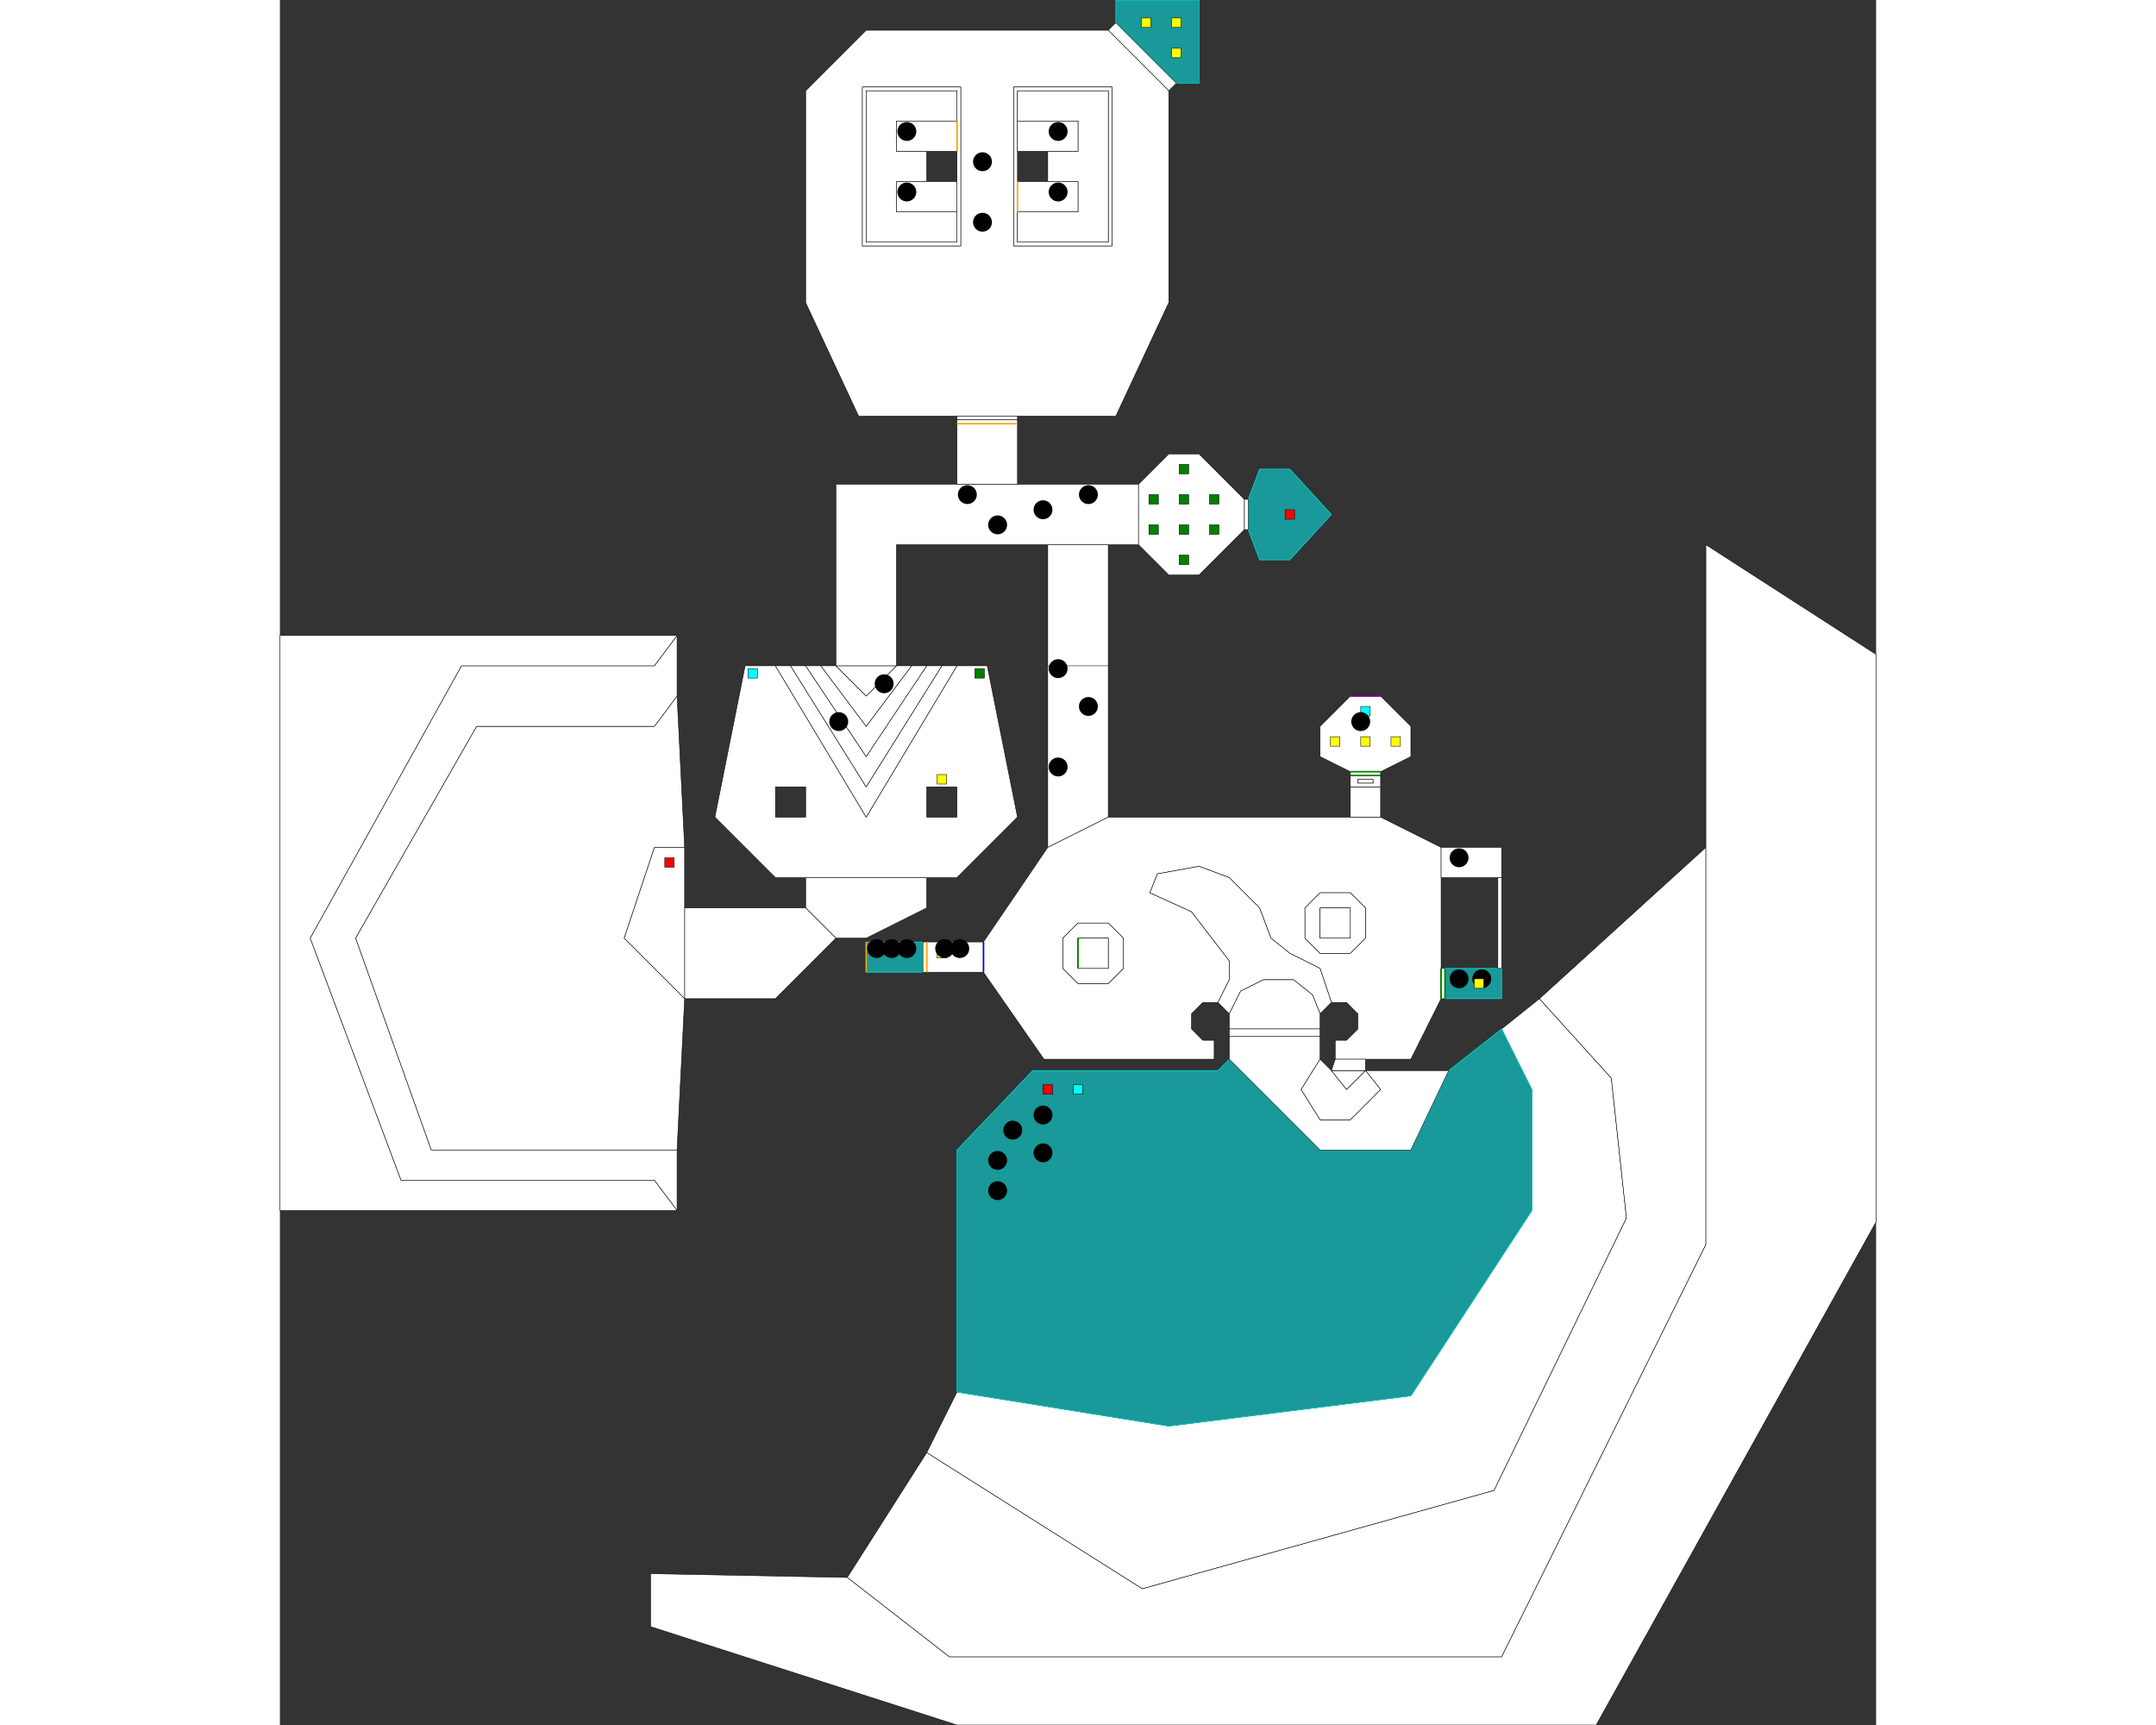<?xml version="1.0" standalone="no"?>
<svg width="1280" height="1024" viewBox="360 -5056 3376 3648" xmlns="http://www.w3.org/2000/svg">
  <rect x="360" y="-5056" width="3376" height="3648" fill="#333333" stroke="none"/>
  <title>DOOM2.WAD - MAP01</title>
  <g fill-rule="evenodd">
    <g fill="white" stroke="black" fill-opacity="1.0" stroke-width="1">
      <title>Sector 0</title>
      <desc>Sector Type: 0</desc>
    <path d="M 1792 -3648 L 1856 -3648 1920 -3328 1792 -3200 1728 -3200 1472 -3200 1408 -3200 1280 -3328 1344 -3648 1408 -3648 1600 -3328 1792 -3648 M 1792 -3392 L 1728 -3392 1728 -3328 1792 -3328 1792 -3392 M 1408 -3328 L 1472 -3328 1472 -3392 1408 -3392 1408 -3328 "/>
    </g>
    <g fill="white" stroke="black" fill-opacity="1.0" stroke-width="1">
      <title>Sector 1</title>
      <desc>Sector Type: 0</desc>
    <path d="M 2112 -3328 L 1984 -3264 1984 -3280 1984 -3328 1984 -3392 1984 -3456 1984 -3520 1984 -3584 1984 -3648 2112 -3648 2112 -3712 2112 -3776 2112 -3840 2112 -3904 1984 -3904 1984 -3840 1984 -3784 1984 -3712 1984 -3648 2112 -3648 2112 -3584 2112 -3520 2112 -3456 2112 -3392 2112 -3344 2112 -3328 "/>
    </g>
    <g fill="white" stroke="black" fill-opacity="1.0" stroke-width="1">
      <title>Sector 2</title>
      <desc>Sector Type: 0</desc>
    <path d="M 1600 -3328 L 1408 -3648 1440 -3648 1600 -3392 1760 -3648 1792 -3648 1600 -3328 "/>
    </g>
    <g fill="white" stroke="black" fill-opacity="1.0" stroke-width="1">
      <title>Sector 3</title>
      <desc>Sector Type: 0</desc>
    <path d="M 1600 -3392 L 1440 -3648 1472 -3648 1600 -3456 1728 -3648 1760 -3648 1600 -3392 "/>
    </g>
    <g fill="white" stroke="black" fill-opacity="1.0" stroke-width="1">
      <title>Sector 4</title>
      <desc>Sector Type: 0</desc>
    <path d="M 1600 -3456 L 1472 -3648 1504 -3648 1600 -3520 1696 -3648 1728 -3648 1600 -3456 "/>
    </g>
    <g fill="white" stroke="black" fill-opacity="1.0" stroke-width="1">
      <title>Sector 5</title>
      <desc>Sector Type: 0</desc>
    <path d="M 1600 -3520 L 1504 -3648 1536 -3648 1600 -3584 1664 -3648 1696 -3648 1600 -3520 "/>
    </g>
    <g fill="white" stroke="black" fill-opacity="1.0" stroke-width="1">
      <title>Sector 6</title>
      <desc>Sector Type: 0</desc>
    <path d="M 1600 -3584 L 1536 -3648 1664 -3648 1600 -3584 "/>
    </g>
    <g fill="white" stroke="black" fill-opacity="1.0" stroke-width="1">
      <title>Sector 7</title>
      <desc>Sector Type: 0</desc>
    <path d="M 1728 -3136 L 1600 -3072 1536 -3072 1472 -3136 1472 -3200 1728 -3200 1728 -3136 "/>
    </g>
    <g fill="aqua" stroke="aqua" fill-opacity="0.5" stroke-width="1">
      <title>Sector 8</title>
      <desc>Sector Type: 9</desc>
    <path d="M 1720 -3000 L 1600 -3000 1600 -3064 1720 -3064 1720 -3000 "/>
    <!-- Type 103 -->
    <path d="M 1600 -3000 L 1600 -3064" stroke="orange" stroke-width="3" />    </g>
    <g fill="white" stroke="black" fill-opacity="1.0" stroke-width="1">
      <title>Sector 9</title>
      <desc>Sector Type: 0</desc>
    <path d="M 1216 -2944 L 1216 -3136 1472 -3136 1536 -3072 1408 -2944 1216 -2944 "/>
    </g>
    <g fill="white" stroke="black" fill-opacity="1.0" stroke-width="1">
      <title>Sector 10</title>
      <desc>Sector Type: 0</desc>
    <path d="M 1216 -2944 L 1088 -3072 1152 -3264 1216 -3264 1216 -3136 1216 -2944 "/>
    </g>
    <g fill="white" stroke="black" fill-opacity="1.0" stroke-width="1">
      <title>Sector 11</title>
      <desc>Sector Type: 0</desc>
    <path d="M 520 -3072 L 680 -2624 1200 -2624 1216 -2944 1088 -3072 1152 -3264 1216 -3264 1200 -3584 1152 -3520 776 -3520 520 -3072 "/>
    </g>
    <g fill="white" stroke="black" fill-opacity="1.0" stroke-width="1">
      <title>Sector 12</title>
      <desc>Sector Type: 0</desc>
    <path d="M 1200 -3712 L 1200 -3584 1152 -3520 776 -3520 520 -3072 680 -2624 1200 -2624 1200 -2496 1152 -2560 616 -2560 424 -3072 744 -3648 1152 -3648 1200 -3712 "/>
    </g>
    <g fill="white" stroke="black" fill-opacity="1.0" stroke-width="1">
      <title>Sector 13</title>
      <desc>Sector Type: 0</desc>
    <path d="M 1200 -2496 L 360 -2496 360 -3712 1200 -3712 1152 -3648 744 -3648 424 -3072 616 -2560 1152 -2560 1200 -2496 "/>
    </g>
    <g fill="white" stroke="black" fill-opacity="1.0" stroke-width="1">
      <title>Sector 14</title>
      <desc>Sector Type: 0</desc>
    <path d="M 1728 -1984 L 1792 -2112 2240 -2040 2752 -2104 3008 -2496 3008 -2752 2944 -2880 3024 -2944 3176 -2776 3208 -2480 2928 -1904 2184 -1696 1728 -1984 "/>
    </g>
    <g fill="white" stroke="black" fill-opacity="1.0" stroke-width="1">
      <title>Sector 15</title>
      <desc>Sector Type: 0</desc>
    <path d="M 1728 -1984 L 2184 -1696 2928 -1904 3208 -2480 3176 -2776 3024 -2944 3376 -3264 3376 -2424 2944 -1552 1776 -1552 1560 -1720 1728 -1984 "/>
    </g>
    <g fill="white" stroke="black" fill-opacity="1.0" stroke-width="1">
      <title>Sector 16</title>
      <desc>Sector Type: 0</desc>
    <path d="M 1560 -1720 L 1776 -1552 2944 -1552 3376 -2424 3376 -3264 3376 -3904 3736 -3672 3736 -2472 3144 -1408 1792 -1408 1144 -1616 1144 -1728 1560 -1720 "/>
    </g>
    <g fill="aqua" stroke="aqua" fill-opacity="0.5" stroke-width="1">
      <title>Sector 17</title>
      <desc>Sector Type: 9</desc>
    <path d="M 3008 -2496 L 2752 -2104 2240 -2040 1792 -2112 1792 -2624 1952 -2792 2344 -2792 2368 -2816 2560 -2624 2752 -2624 2832 -2792 2944 -2880 3008 -2752 3008 -2496 "/>
    </g>
    <g fill="white" stroke="black" fill-opacity="1.0" stroke-width="1">
      <title>Sector 18</title>
      <desc>Sector Type: 0</desc>
    <path d="M 2816 -2944 L 2752 -2816 2656 -2816 2592 -2816 2592 -2856 2616 -2856 2640 -2880 2640 -2912 2616 -2936 2584 -2936 2560 -3008 2496 -3040 2456 -3072 2432 -3136 2368 -3200 2304 -3224 2216 -3208 2200 -3168 2288 -3128 2368 -3024 2368 -2984 2344 -2936 2312 -2936 2288 -2912 2288 -2880 2312 -2856 2336 -2856 2336 -2816 1976 -2816 1848 -3000 1848 -3064 1984 -3264 2112 -3328 2624 -3328 2688 -3328 2816 -3264 2816 -3200 2816 -3008 2816 -2944 M 2112 -3104 L 2048 -3104 2016 -3072 2016 -3008 2048 -2976 2112 -2976 2144 -3008 2144 -3072 2112 -3104 M 2624 -3040 L 2656 -3072 2656 -3136 2624 -3168 2560 -3168 2528 -3136 2528 -3072 2560 -3040 2624 -3040 "/>
    <!-- Type 62 -->
    <path d="M 1848 -3000 L 1848 -3064" stroke="blue" stroke-width="3" />    <!-- Type 1 -->
    <path d="M 2816 -3008 L 2816 -2944" stroke="green" stroke-width="3" />    </g>
    <g fill="white" stroke="black" fill-opacity="1.0" stroke-width="1">
      <title>Sector 19</title>
      <desc>Sector Type: 0</desc>
    <path d="M 2048 -3008 L 2112 -3008 2112 -3072 2048 -3072 2048 -3008 M 2144 -3008 L 2144 -3072 2112 -3104 2048 -3104 2016 -3072 2016 -3008 2048 -2976 2112 -2976 2144 -3008 "/>
    <!-- Type 2 -->
    <path d="M 2048 -3072 L 2048 -3008" stroke="green" stroke-width="3" />    </g>
    <g fill="white" stroke="black" fill-opacity="1.0" stroke-width="1">
      <title>Sector 20</title>
      <desc>Sector Type: 0</desc>
    <path d="M 2048 -3072 L 2048 -3008 2112 -3008 2112 -3072 2048 -3072 "/>
    <!-- Type 2 -->
    <path d="M 2048 -3072 L 2048 -3008" stroke="green" stroke-width="3" />    </g>
    <g fill="white" stroke="black" fill-opacity="1.0" stroke-width="1">
      <title>Sector 21</title>
      <desc>Sector Type: 0</desc>
    <path d="M 1728 -3000 L 1728 -3064 1848 -3064 1848 -3000 1728 -3000 "/>
    <!-- Type 31 -->
    <path d="M 1728 -3000 L 1728 -3064" stroke="orange" stroke-width="3" />    <!-- Type 62 -->
    <path d="M 1848 -3000 L 1848 -3064" stroke="blue" stroke-width="3" />    </g>
    <g fill="white" stroke="black" fill-opacity="1.0" stroke-width="1">
      <title>Sector 22</title>
      <desc>Sector Type: 0</desc>
    <path d="M 1728 -3000 L 1728 -3064 1720 -3064 1720 -3000 1728 -3000 "/>
    <!-- Type 31 -->
    <path d="M 1728 -3000 L 1728 -3064" stroke="orange" stroke-width="3" />    </g>
    <g fill="white" stroke="black" fill-opacity="1.0" stroke-width="1">
      <title>Sector 23</title>
      <desc>Sector Type: 0</desc>
    <path d="M 2368 -3200 L 2432 -3136 2456 -3072 2496 -3040 2560 -3008 2584 -2936 2560 -2912 2544 -2952 2504 -2984 2440 -2984 2392 -2960 2368 -2912 2344 -2936 2368 -2984 2368 -3024 2288 -3128 2200 -3168 2216 -3208 2304 -3224 2368 -3200 "/>
    </g>
    <g fill="white" stroke="black" fill-opacity="1.0" stroke-width="1">
      <title>Sector 24</title>
      <desc>Sector Type: 0</desc>
    <path d="M 2832 -2792 L 2752 -2624 2560 -2624 2368 -2816 2368 -2864 2560 -2864 2560 -2816 2520 -2752 2560 -2688 2624 -2688 2688 -2752 2656 -2792 2832 -2792 "/>
    </g>
    <g fill="white" stroke="black" fill-opacity="1.0" stroke-width="1">
      <title>Sector 25</title>
      <desc>Sector Type: 0</desc>
    <path d="M 2544 -2952 L 2560 -2912 2560 -2880 2368 -2880 2368 -2912 2392 -2960 2440 -2984 2504 -2984 2544 -2952 "/>
    </g>
    <g fill="white" stroke="black" fill-opacity="1.0" stroke-width="1">
      <title>Sector 26</title>
      <desc>Sector Type: 0</desc>
    <path d="M 2624 -2688 L 2560 -2688 2520 -2752 2560 -2816 2584 -2792 2616 -2752 2656 -2792 2688 -2752 2624 -2688 "/>
    </g>
    <g fill="white" stroke="black" fill-opacity="1.0" stroke-width="1">
      <title>Sector 27</title>
      <desc>Sector Type: 0</desc>
    <path d="M 2368 -2864 L 2560 -2864 2560 -2880 2368 -2880 2368 -2864 "/>
    </g>
    <g fill="aqua" stroke="aqua" fill-opacity="0.5" stroke-width="1">
      <title>Sector 28</title>
      <desc>Sector Type: 9</desc>
    <path d="M 2944 -3008 L 2944 -2944 2824 -2944 2824 -3008 2936 -3008 2944 -3008 "/>
    <!-- Type 1 -->
    <path d="M 2824 -2944 L 2824 -3008" stroke="green" stroke-width="3" />    </g>
    <g fill="white" stroke="black" fill-opacity="1.0" stroke-width="1">
      <title>Sector 29</title>
      <desc>Sector Type: 0</desc>
    <path d="M 2824 -2944 L 2824 -3008 2816 -3008 2816 -2944 2824 -2944 "/>
    <!-- Type 1 -->
    <path d="M 2816 -3008 L 2816 -2944" stroke="green" stroke-width="3" />    <!-- Type 1 -->
    <path d="M 2824 -2944 L 2824 -3008" stroke="green" stroke-width="3" />    </g>
    <g fill="white" stroke="black" fill-opacity="1.0" stroke-width="1">
      <title>Sector 30</title>
      <desc>Sector Type: 0</desc>
    <path d="M 2616 -2752 L 2584 -2792 2656 -2792 2616 -2752 "/>
    </g>
    <g fill="white" stroke="black" fill-opacity="1.0" stroke-width="1">
      <title>Sector 31</title>
      <desc>Sector Type: 0</desc>
    <path d="M 2656 -2816 L 2592 -2816 2584 -2792 2656 -2792 2656 -2816 "/>
    </g>
    <g fill="white" stroke="black" fill-opacity="1.0" stroke-width="1">
      <title>Sector 32</title>
      <desc>Sector Type: 0</desc>
    <path d="M 2688 -3328 L 2624 -3328 2624 -3392 2688 -3392 2688 -3328 "/>
    </g>
    <g fill="white" stroke="black" fill-opacity="1.0" stroke-width="1">
      <title>Sector 33</title>
      <desc>Sector Type: 0</desc>
    <path d="M 2560 -3072 L 2624 -3072 2624 -3136 2560 -3136 2560 -3072 M 2656 -3072 L 2656 -3136 2624 -3168 2560 -3168 2528 -3136 2528 -3072 2560 -3040 2624 -3040 2656 -3072 "/>
    </g>
    <g fill="white" stroke="black" fill-opacity="1.0" stroke-width="1">
      <title>Sector 34</title>
      <desc>Sector Type: 0</desc>
    <path d="M 2624 -3392 L 2624 -3416 2688 -3416 2688 -3392 2624 -3392 M 2672 -3408 L 2640 -3408 2640 -3400 2672 -3400 2672 -3408 "/>
    <!-- Type 1 -->
    <path d="M 2624 -3416 L 2688 -3416" stroke="green" stroke-width="3" />    </g>
    <g fill="white" stroke="black" fill-opacity="1.0" stroke-width="1">
      <title>Sector 35</title>
      <desc>Sector Type: 0</desc>
    <path d="M 2640 -3408 L 2640 -3400 2672 -3400 2672 -3408 2640 -3408 "/>
    </g>
    <g fill="white" stroke="black" fill-opacity="1.0" stroke-width="1">
      <title>Sector 36</title>
      <desc>Sector Type: 0</desc>
    <path d="M 2624 -3584 L 2688 -3584 2752 -3520 2752 -3456 2688 -3424 2624 -3424 2560 -3456 2560 -3520 2624 -3584 "/>
    <!-- Type 11 -->
    <path d="M 2624 -3584 L 2688 -3584" stroke="purple" stroke-width="3" />    <!-- Type 1 -->
    <path d="M 2688 -3424 L 2624 -3424" stroke="green" stroke-width="3" />    </g>
    <g fill="white" stroke="black" fill-opacity="1.0" stroke-width="1">
      <title>Sector 37</title>
      <desc>Sector Type: 0</desc>
    <path d="M 2688 -3424 L 2688 -3416 2624 -3416 2624 -3424 2688 -3424 "/>
    <!-- Type 1 -->
    <path d="M 2624 -3416 L 2688 -3416" stroke="green" stroke-width="3" />    <!-- Type 1 -->
    <path d="M 2688 -3424 L 2624 -3424" stroke="green" stroke-width="3" />    </g>
    <g fill="white" stroke="black" fill-opacity="1.0" stroke-width="1">
      <title>Sector 38</title>
      <desc>Sector Type: 0</desc>
    <path d="M 2816 -3200 L 2816 -3264 2944 -3264 2944 -3200 2936 -3200 2816 -3200 "/>
    </g>
    <g fill="white" stroke="black" fill-opacity="1.0" stroke-width="1">
      <title>Sector 39</title>
      <desc>Sector Type: 0</desc>
    <path d="M 2936 -3008 L 2944 -3008 2944 -3200 2936 -3200 2936 -3008 "/>
    </g>
    <g fill="white" stroke="black" fill-opacity="1.0" stroke-width="1">
      <title>Sector 40</title>
      <desc>Sector Type: 0</desc>
    <path d="M 2560 -3136 L 2560 -3072 2624 -3072 2624 -3136 2560 -3136 "/>
    </g>
    <g fill="aqua" stroke="aqua" fill-opacity="0.5" stroke-width="1">
      <title>Sector 41</title>
      <desc>Sector Type: 9</desc>
    <path d="M 2304 -5056 L 2304 -4880 2256 -4880 2128 -5008 2128 -5056 2304 -5056 "/>
    </g>
    <g fill="white" stroke="black" fill-opacity="1.0" stroke-width="1">
      <title>Sector 42</title>
      <desc>Sector Type: 0</desc>
    <path d="M 2256 -4880 L 2128 -5008 2112 -4992 2240 -4864 2256 -4880 "/>
    </g>
    <g fill="white" stroke="black" fill-opacity="1.0" stroke-width="1">
      <title>Sector 43</title>
      <desc>Sector Type: 0</desc>
    <path d="M 1792 -4176 L 1584 -4176 1472 -4416 1472 -4864 1600 -4992 2112 -4992 2240 -4864 2240 -4416 2128 -4176 1920 -4176 1792 -4176 M 2120 -4536 L 2120 -4872 1912 -4872 1912 -4536 2120 -4536 M 1592 -4872 L 1592 -4536 1800 -4536 1800 -4872 1592 -4872 "/>
    </g>
    <g fill="white" stroke="black" fill-opacity="1.0" stroke-width="1">
      <title>Sector 44</title>
      <desc>Sector Type: 0</desc>
    <path d="M 1920 -4864 L 1920 -4800 1920 -4736 1920 -4672 1920 -4608 1920 -4544 2112 -4544 2112 -4864 1920 -4864 M 2120 -4872 L 1912 -4872 1912 -4536 2120 -4536 2120 -4872 "/>
    <!-- Type 103 -->
    <path d="M 1920 -4672 L 1920 -4608" stroke="orange" stroke-width="3" />    </g>
    <g fill="white" stroke="black" fill-opacity="1.0" stroke-width="1">
      <title>Sector 45</title>
      <desc>Sector Type: 0</desc>
    <path d="M 1920 -4608 L 2048 -4608 2048 -4672 1984 -4672 1984 -4736 2048 -4736 2048 -4800 1920 -4800 1920 -4864 2112 -4864 2112 -4544 1920 -4544 1920 -4608 "/>
    </g>
    <g fill="white" stroke="black" fill-opacity="1.0" stroke-width="1">
      <title>Sector 46</title>
      <desc>Sector Type: 0</desc>
    <path d="M 2048 -4672 L 1984 -4672 1920 -4672 1920 -4608 2048 -4608 2048 -4672 "/>
    <!-- Type 103 -->
    <path d="M 1920 -4672 L 1920 -4608" stroke="orange" stroke-width="3" />    </g>
    <g fill="white" stroke="black" fill-opacity="1.0" stroke-width="1">
      <title>Sector 47</title>
      <desc>Sector Type: 0</desc>
    <path d="M 2048 -4736 L 2048 -4800 1920 -4800 1920 -4736 1984 -4736 2048 -4736 "/>
    </g>
    <g fill="white" stroke="black" fill-opacity="1.0" stroke-width="1">
      <title>Sector 48</title>
      <desc>Sector Type: 0</desc>
    <path d="M 1792 -4544 L 1792 -4608 1792 -4672 1792 -4736 1792 -4800 1792 -4864 1600 -4864 1600 -4544 1792 -4544 M 1800 -4872 L 1592 -4872 1592 -4536 1800 -4536 1800 -4872 "/>
    <!-- Type 102 -->
    <path d="M 1792 -4736 L 1792 -4800" stroke="orange" stroke-width="3" />    </g>
    <g fill="white" stroke="black" fill-opacity="1.0" stroke-width="1">
      <title>Sector 49</title>
      <desc>Sector Type: 0</desc>
    <path d="M 1792 -4608 L 1792 -4544 1600 -4544 1600 -4864 1792 -4864 1792 -4800 1664 -4800 1664 -4736 1728 -4736 1728 -4672 1664 -4672 1664 -4608 1792 -4608 "/>
    </g>
    <g fill="white" stroke="black" fill-opacity="1.0" stroke-width="1">
      <title>Sector 50</title>
      <desc>Sector Type: 0</desc>
    <path d="M 1792 -4800 L 1664 -4800 1664 -4736 1728 -4736 1792 -4736 1792 -4800 "/>
    <!-- Type 102 -->
    <path d="M 1792 -4736 L 1792 -4800" stroke="orange" stroke-width="3" />    </g>
    <g fill="white" stroke="black" fill-opacity="1.0" stroke-width="1">
      <title>Sector 51</title>
      <desc>Sector Type: 0</desc>
    <path d="M 1792 -4608 L 1792 -4672 1728 -4672 1664 -4672 1664 -4608 1792 -4608 "/>
    </g>
    <g fill="white" stroke="black" fill-opacity="1.0" stroke-width="1">
      <title>Sector 52</title>
      <desc>Sector Type: 0</desc>
    <path d="M 1536 -3904 L 1536 -3840 1536 -3776 1536 -3712 1536 -3664 1536 -3648 1664 -3648 1664 -3664 1664 -3712 1664 -3776 1664 -3840 1664 -3904 1728 -3904 1792 -3904 1856 -3904 1920 -3904 1984 -3904 2112 -3904 2176 -3904 2176 -4032 2112 -4032 2048 -4032 1984 -4032 1920 -4032 1792 -4032 1728 -4032 1664 -4032 1600 -4032 1536 -4032 1536 -3968 1536 -3904 "/>
    </g>
    <g fill="white" stroke="black" fill-opacity="1.0" stroke-width="1">
      <title>Sector 53</title>
      <desc>Sector Type: 0</desc>
    <path d="M 1920 -4096 L 1920 -4032 1792 -4032 1792 -4096 1792 -4160 1920 -4160 1920 -4096 "/>
    <!-- Type 31 -->
    <path d="M 1792 -4160 L 1920 -4160" stroke="orange" stroke-width="3" />    </g>
    <g fill="white" stroke="black" fill-opacity="1.0" stroke-width="1">
      <title>Sector 54</title>
      <desc>Sector Type: 0</desc>
    <path d="M 1920 -4176 L 1920 -4168 1792 -4168 1792 -4176 1920 -4176 "/>
    </g>
    <g fill="white" stroke="black" fill-opacity="1.0" stroke-width="1">
      <title>Sector 55</title>
      <desc>Sector Type: 0</desc>
    <path d="M 1920 -4168 L 1792 -4168 1792 -4160 1920 -4160 1920 -4168 "/>
    <!-- Type 31 -->
    <path d="M 1792 -4160 L 1920 -4160" stroke="orange" stroke-width="3" />    </g>
    <g fill="white" stroke="black" fill-opacity="1.0" stroke-width="1">
      <title>Sector 56</title>
      <desc>Sector Type: 0</desc>
    <path d="M 2200 -3880 L 2176 -3904 2176 -4032 2200 -4056 2240 -4096 2304 -4096 2400 -4000 2400 -3936 2304 -3840 2240 -3840 2200 -3880 "/>
    </g>
    <g fill="aqua" stroke="aqua" fill-opacity="0.5" stroke-width="1">
      <title>Sector 57</title>
      <desc>Sector Type: 9</desc>
    <path d="M 2584 -3968 L 2496 -3872 2432 -3872 2408 -3936 2408 -4000 2432 -4064 2496 -4064 2584 -3968 "/>
    </g>
    <g fill="white" stroke="black" fill-opacity="1.0" stroke-width="1">
      <title>Sector 58</title>
      <desc>Sector Type: 0</desc>
    <path d="M 2408 -3936 L 2408 -4000 2400 -4000 2400 -3936 2408 -3936 "/>
    </g>
    <circle cx="1622" cy="-3050" r="20" fill="black"><title>Imp [45]</title></circle>
    <circle cx="1686" cy="-3050" r="20" fill="black"><title>Imp [345]</title></circle>
    <circle cx="1542" cy="-3530" r="20" fill="black"><title>Zombieman [12345]</title></circle>
    <circle cx="1638" cy="-3610" r="20" fill="black"><title>Zombieman [12345]</title></circle>
    <rect x="1350" y="-3642" stroke="black" width="20" height="20" fill="aqua"><title>Clip [12345]</title></rect>
    <rect x="1830" y="-3642" stroke="black" width="20" height="20" fill="green"><title>Armor bonus [12345]</title></rect>
    <rect x="1750" y="-3418" width="20" height="20" stroke="black" fill="yellow"><title>Stimpack [12345]</title></rect>
    <circle cx="1686" cy="-4650" r="20" fill="black"><title>Zombieman [12345]</title></circle>
    <circle cx="2006" cy="-4650" r="20" fill="black"><title>Zombieman [12345]</title></circle>
    <circle cx="2006" cy="-4778" r="20" fill="black"><title>Zombieman [12345]</title></circle>
    <circle cx="1686" cy="-4778" r="20" fill="black"><title>Zombieman [12345]</title></circle>
    <rect x="2182" y="-5018" width="20" height="20" stroke="black" fill="yellow"><title>Stimpack [12345]</title></rect>
    <rect x="2246" y="-4954" width="20" height="20" stroke="black" fill="yellow"><title>Stimpack [12345]</title></rect>
    <rect x="2246" y="-5018" width="20" height="20" stroke="black" fill="yellow"><title>Armor [12345]</title></rect>
    <circle cx="2006" cy="-3434" r="20" fill="black"><title>Zombieman [12345]</title></circle>
    <circle cx="2006" cy="-3642" r="20" fill="black"><title>Zombieman [3]</title></circle>
    <circle cx="1814" cy="-4010" r="20" fill="black"><title>Zombieman [345]</title></circle>
    <circle cx="1878" cy="-3946" r="20" fill="black"><title>Zombieman [345]</title></circle>
    <circle cx="1974" cy="-3978" r="20" fill="black"><title>Zombieman [345]</title></circle>
    <rect x="2262" y="-4074" stroke="black" width="20" height="20" fill="green"><title>Health bonus [12345]</title></rect>
    <rect x="2326" y="-4010" stroke="black" width="20" height="20" fill="green"><title>Health bonus [12345]</title></rect>
    <rect x="2326" y="-3946" stroke="black" width="20" height="20" fill="green"><title>Health bonus [12345]</title></rect>
    <rect x="2262" y="-3882" stroke="black" width="20" height="20" fill="green"><title>Health bonus [12345]</title></rect>
    <rect x="2262" y="-3946" stroke="black" width="20" height="20" fill="green"><title>Health bonus [12345]</title></rect>
    <rect x="2262" y="-4010" stroke="black" width="20" height="20" fill="green"><title>Health bonus [12345]</title></rect>
    <rect x="2198" y="-4010" stroke="black" width="20" height="20" fill="green"><title>Health bonus [12345]</title></rect>
    <rect x="2198" y="-3946" stroke="black" width="20" height="20" fill="green"><title>Health bonus [12345]</title></rect>
    <circle cx="2854" cy="-3242" r="20" fill="black"><title>Imp [12345]</title></circle>
    <circle cx="2854" cy="-2986" r="20" fill="black"><title>Imp [345]</title></circle>
    <circle cx="2902" cy="-2986" r="20" fill="black"><title>Imp [345]</title></circle>
    <circle cx="1798" cy="-3050" r="20" fill="black"><title>Zombieman [123]</title></circle>
    <rect x="1750" y="-3050" width="20" height="20" stroke="black" fill="yellow"><title>Stimpack [12345]</title></rect>
    <rect x="2886" y="-2986" width="20" height="20" stroke="black" fill="yellow"><title>Stimpack [12345]</title></rect>
    <rect x="1974" y="-2762" width="20" height="20" stroke="black" fill="red"><title>Shotgun [12345]</title></rect>
    <rect x="2038" y="-2762" stroke="black" width="20" height="20" fill="aqua"><title>4 shotgun shells [12345]</title></rect>
    <circle cx="1974" cy="-2698" r="20" fill="black"><title>Imp [345]</title></circle>
    <circle cx="1910" cy="-2666" r="20" fill="black"><title>Imp [345]</title></circle>
    <circle cx="1974" cy="-2618" r="20" fill="black"><title>Imp [345]</title></circle>
    <rect x="2582" y="-3498" width="20" height="20" stroke="black" fill="yellow"><title>Medikit [12345]</title></rect>
    <rect x="2646" y="-3498" width="20" height="20" stroke="black" fill="yellow"><title>Medikit [12345]</title></rect>
    <rect x="2710" y="-3498" width="20" height="20" stroke="black" fill="yellow"><title>Medikit [12345]</title></rect>
    <rect x="2646" y="-3562" stroke="black" width="20" height="20" fill="aqua"><title>Clip [12345]</title></rect>
    <circle cx="2070" cy="-4010" r="20" fill="black"><title>Imp [45D]</title></circle>
    <circle cx="2070" cy="-3562" r="20" fill="black"><title>Imp [45D]</title></circle>
    <circle cx="1766" cy="-3050" r="20" fill="black"><title>Imp [45]</title></circle>
    <circle cx="1878" cy="-2538" r="20" fill="black"><title>Imp [45]</title></circle>
    <circle cx="1878" cy="-2602" r="20" fill="black"><title>Imp [45]</title></circle>
    <circle cx="2646" cy="-3530" r="20" fill="black"><title>Imp [45]</title></circle>
    <rect x="2486" y="-3978" width="20" height="20" stroke="black" fill="red"><title>Rocket launcher [12345]</title></rect>
    <circle cx="1846" cy="-4714" r="20" fill="black"><title>Imp [45D]</title></circle>
    <circle cx="1846" cy="-4586" r="20" fill="black"><title>Imp [45D]</title></circle>
    <circle cx="1654" cy="-3050" r="20" fill="black"><title>Imp [45]</title></circle>
    <rect x="1174" y="-3242" width="20" height="20" stroke="black" fill="red"><title>Chainsaw [12345]</title></rect>
  </g>
</svg>
